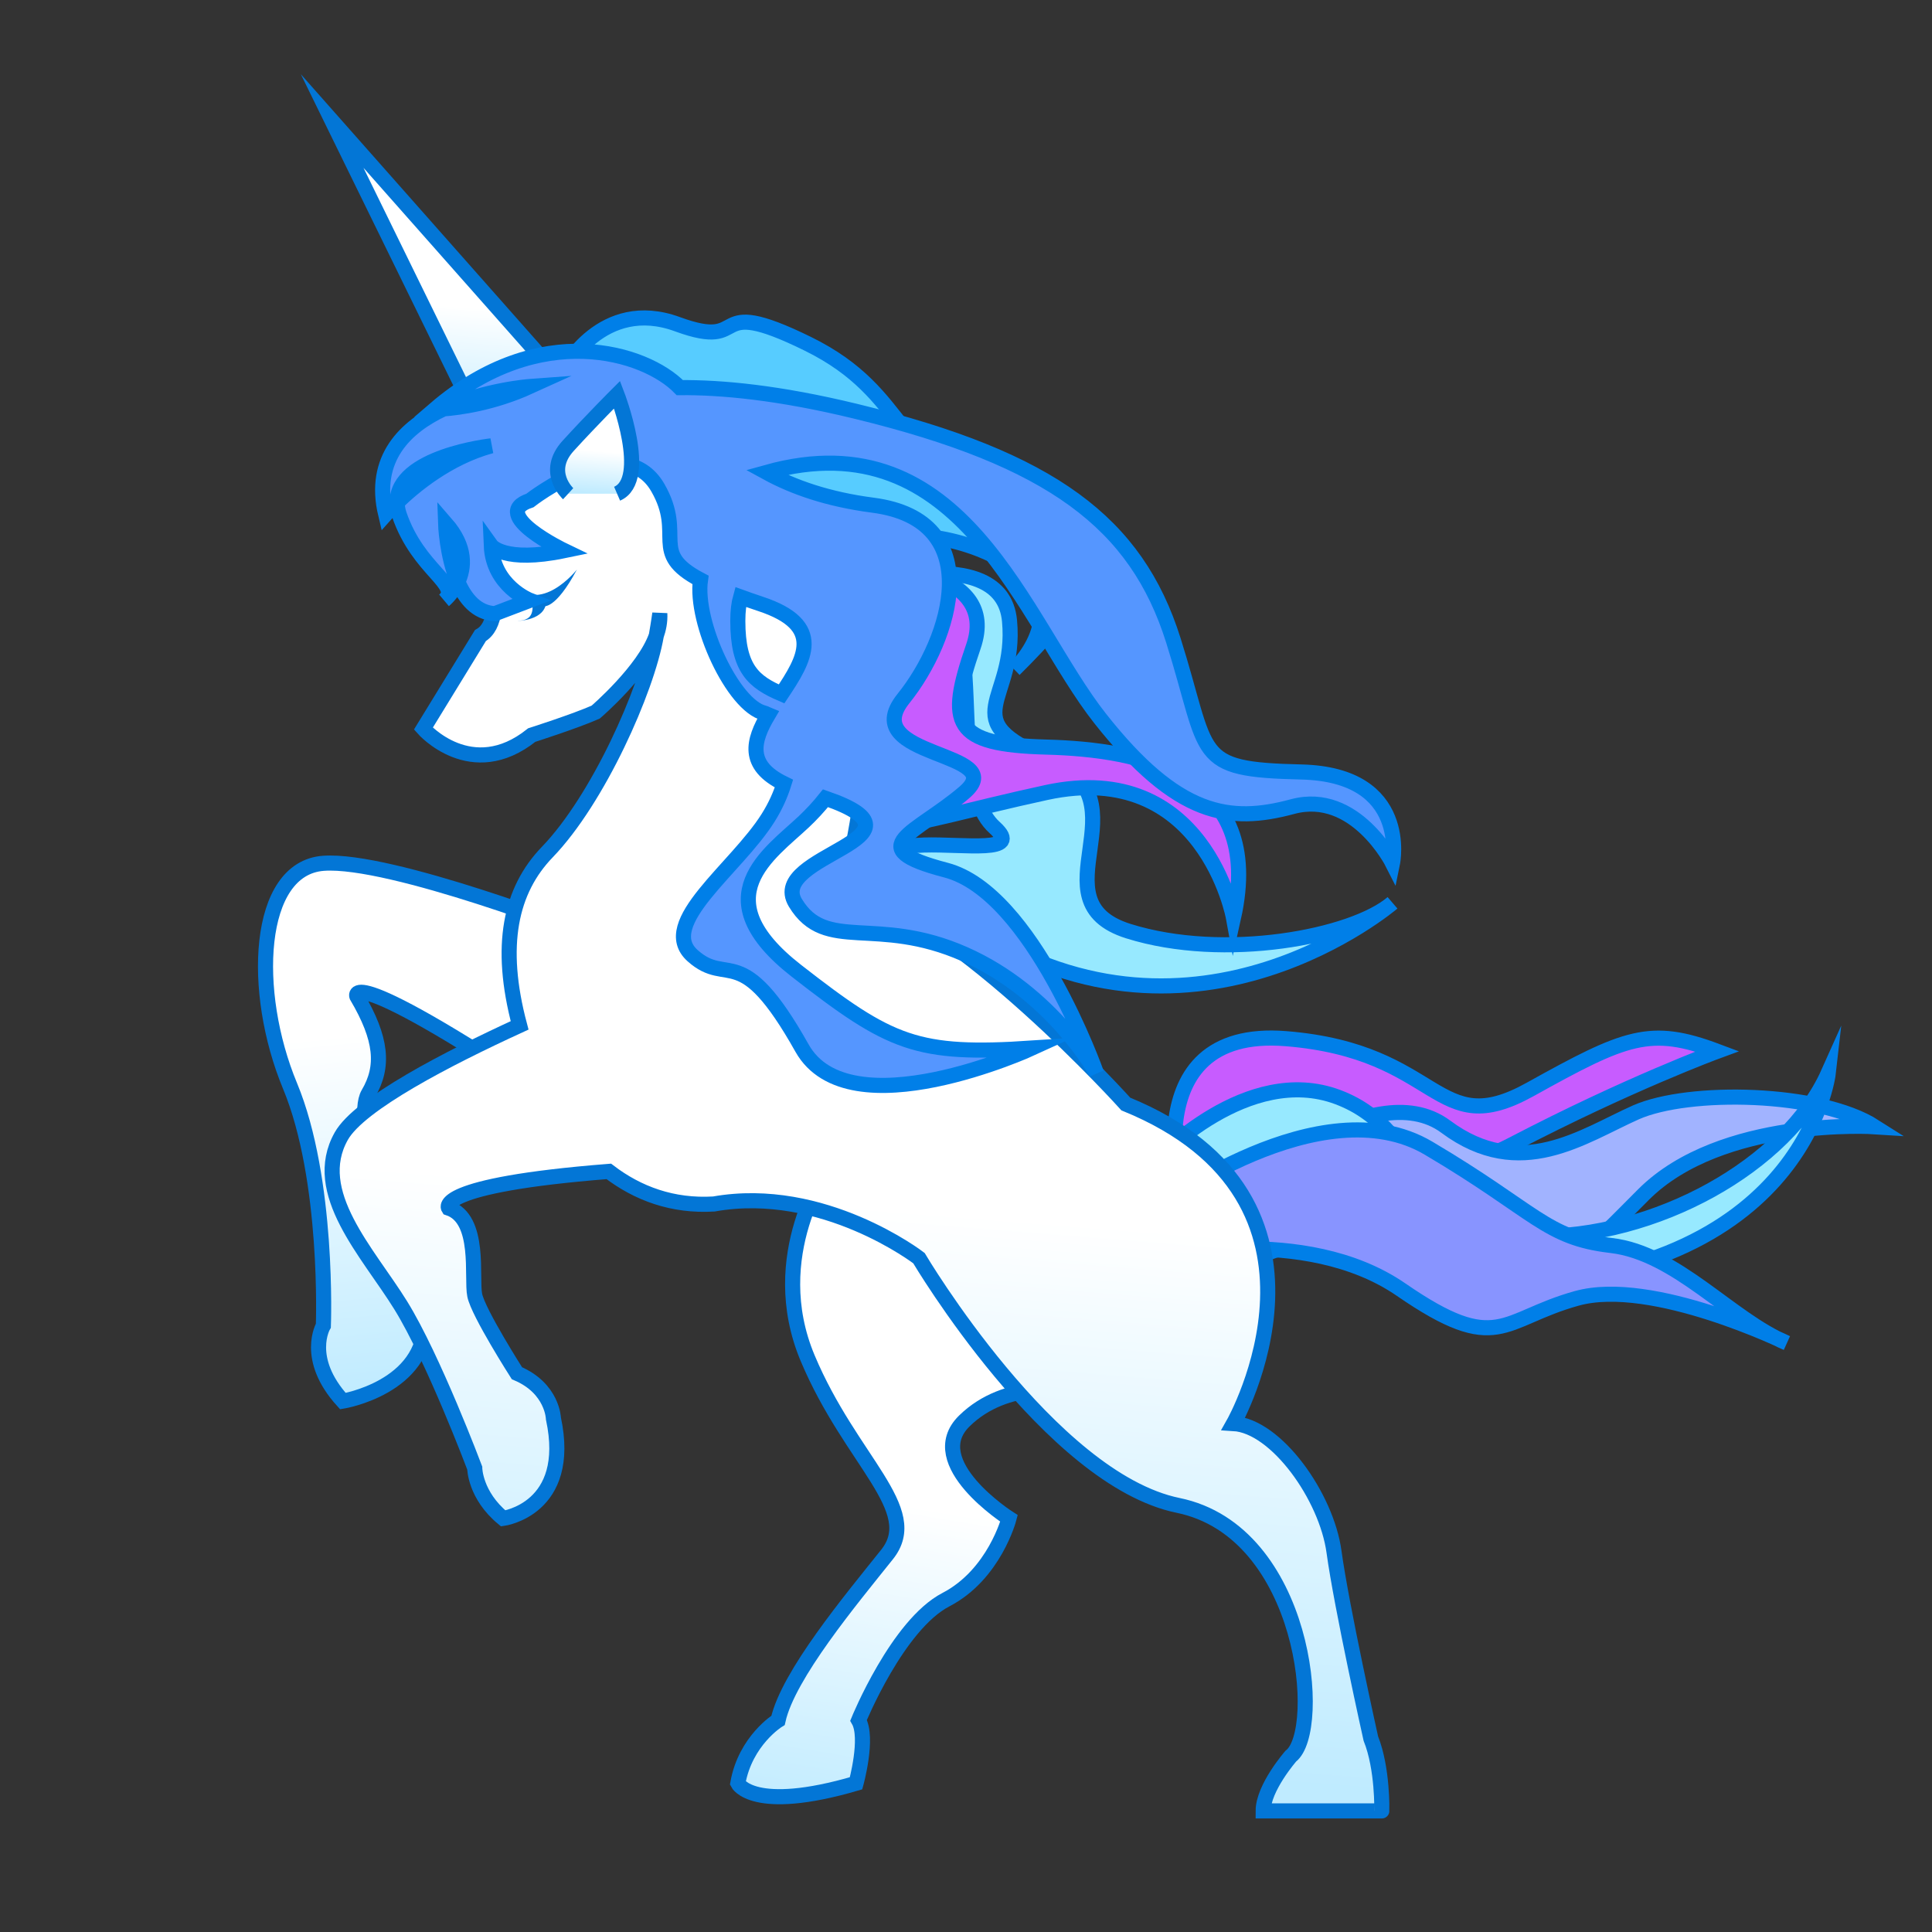 <?xml version="1.0" encoding="UTF-8"?>
<!-- Generated by phantom_svg. -->
<svg id="phantom_svg" width="64px" height="64px" xmlns="http://www.w3.org/2000/svg" xmlns:xlink="http://www.w3.org/1999/xlink" version="1.1">
  <rect width="100%" height="100%" fill="#333333" stroke="none"/>
  <defs>
    <!-- Images. -->
    <svg id="frame0" viewBox="0 0 64 64" preserveAspectRatio="none" xmlns="http://www.w3.org/2000/svg" xmlns:xlink="http://www.w3.org/1999/xlink" xmlns:dc="http://purl.org/dc/elements/1.1/" xmlns:cc="http://creativecommons.org/ns#" xmlns:rdf="http://www.w3.org/1999/02/22-rdf-syntax-ns#" xmlns:svg="http://www.w3.org/2000/svg" xmlns:sodipodi="http://sodipodi.sourceforge.net/DTD/sodipodi-0.dtd" xmlns:inkscape="http://www.inkscape.org/namespaces/inkscape">
      <defs id="frame0_defs64"/>
      <sodipodi:namedview pagecolor="#ffffff" bordercolor="#666666" borderopacity="1" objecttolerance="10" gridtolerance="10" guidetolerance="10" inkscape:pageopacity="0" inkscape:pageshadow="2" inkscape:window-width="640" inkscape:window-height="480" id="frame0_namedview62"/>
      <g id="frame0_g3">
        <linearGradient id='frame0_SVGID_1_' gradientUnits='userSpaceOnUse' x1='14.776' y1='10.122' x2='14.433' y2='14.401'>
          <stop offset='0' style='stop-color:#FFFFFF' id='frame0_stop6'/>
          <stop offset='1' style='stop-color:#BFEBFF' id='frame0_stop8'/>
        </linearGradient>
        <polygon fill-rule='evenodd' clip-rule='evenodd' fill='url(#frame0_SVGID_1_)' stroke='#0376D6' stroke-width='0.5' stroke-miterlimit='10' points='   11.003,4.009 18.821,12.847 16.273,14.77  ' id='frame0_polygon10'/>
        <path fill-rule='evenodd' clip-rule='evenodd' fill='#57CCFF' stroke='#007FE8' stroke-width='0.5' stroke-miterlimit='10' d='   M18.691,12.24c0,0,1.25-2.417,3.75-1.5s0.879-1.041,4.314,0.646s2.756,3.924,6.669,5.348s2.175,3.464,0.179,5.443   c0,0,2.571-2.432-1.058-3.938s-7.44,0.911-8.104-1.885S18.691,12.24,18.691,12.24z' id='frame0_path12'/>
        <path fill-rule='evenodd' clip-rule='evenodd' fill='#C75CFF' stroke='#007FE8' stroke-width='0.5' stroke-miterlimit='10' d='   M39.198,40.018c0,0-1.773-6.027,3.401-5.611c5.175,0.418,4.919,3.445,8.089,1.682s3.977-2.098,6.198-1.264   c0,0-2.944,1.082-6.778,3.082s-5.714-0.174-7.509,2.564C40.805,43.211,39.198,40.018,39.198,40.018z' id='frame0_path14'/>
        <path fill-rule='evenodd' clip-rule='evenodd' fill='#A1B3FF' stroke='#007FE8' stroke-width='0.5' stroke-miterlimit='10' d='   M40.861,39.574c0,0,4.571-4.084,7.034-2.25c2.463,1.832,4.546,0.303,6.296-0.475c1.75-0.775,6.084-0.693,7.917,0.475   c0,0-5.084-0.334-7.667,2.25c-2.583,2.582-3.698,4.115-9.058,2.1c-5.359-2.018-5.894,3.9-5.894,3.9L40.861,39.574z' id='frame0_path16'/>
        <path fill-rule='evenodd' clip-rule='evenodd' fill='#97E9FF' stroke='#007FE8' stroke-width='0.5' stroke-miterlimit='10' d='   M38.333,38.406c0,0,2.983-3.189,5.983-2.063c3,1.125,2.465,4.541,6.482,4.615c4.018,0.072,8.393-2.344,9.768-5.416   c0,0-0.801,7.117-11.807,7.021c0,0-7.256-3.117-10.068-1.605C35.879,42.469,38.333,38.406,38.333,38.406z' id='frame0_path18'/>
        <path fill-rule='evenodd' clip-rule='evenodd' fill='#97E9FF' stroke='#007FE8' stroke-width='0.5' stroke-miterlimit='10' d='   M28.129,19.476c0,0,5.063-1.623,5.313,1.092s-1.935,3.233,1.332,4.589s-0.582,4.688,2.605,5.688s7.438,0.188,8.75-0.938   c0,0-6.493,5.562-13.809,0.875c-7.316-4.688,2.559-1.625,0.622-3.375s0.438-9.375-3.313-6.563L28.129,19.476z' id='frame0_path20'/>
        <path fill-rule='evenodd' clip-rule='evenodd' fill='#8894FF' stroke='#007FE8' stroke-width='0.5' stroke-miterlimit='10' d='   M38.333,40.008c0,0,5.426-4.082,8.99-1.973c3.564,2.107,3.879,2.973,6.046,3.223s3.97,2.459,5.818,3.229   c0,0-4.449-2.174-6.955-1.477c-2.506,0.695-2.606,1.926-5.818-0.289c-3.212-2.213-8.081-1.047-8.081-1.047V40.008z' id='frame0_path22'/>
        <path fill-rule='evenodd' clip-rule='evenodd' fill='#C75CFF' stroke='#007FE8' stroke-width='0.5' stroke-miterlimit='10' d='   M29.108,18.74c0,0,4.021,0.114,3.135,2.682c-0.885,2.568-0.688,3.244,2.419,3.326s7.265,0.87,6.199,5.659   c0,0-0.962-5.288-6.199-4.154s-6.266,1.985-6.137-0.679S29.108,18.74,29.108,18.74z' id='frame0_path24'/>
        <linearGradient id='frame0_SVGID_2_' gradientUnits='userSpaceOnUse' x1='29.873' y1='49.822' x2='28.061' y2='60.697'>
          <stop offset='0' style='stop-color:#FFFFFF' id='frame0_stop27'/>
          <stop offset='1' style='stop-color:#BFEBFF' id='frame0_stop29'/>
        </linearGradient>
        <path fill-rule='evenodd' clip-rule='evenodd' fill='url(#frame0_SVGID_2_)' stroke='#0376D6' stroke-width='0.5' stroke-miterlimit='10' d='   M27.441,38.658c0,0-2.121,2.92-0.686,6.334s3.825,5.006,2.63,6.502s-3.278,3.99-3.611,5.494c0,0-1.083,0.668-1.333,2.086   c0,0,0.5,1,3.917,0c0,0,0.417-1.506,0.083-2.086c0,0,1.289-3.164,2.895-3.998s2.089-2.691,2.089-2.691s-2.89-1.842-1.483-3.225   c1.406-1.385,3.477-1,3.477-1S32.025,38.658,27.441,38.658z' id='frame0_path31'/>
        <linearGradient id='frame0_SVGID_3_' gradientUnits='userSpaceOnUse' x1='14.315' y1='34.004' x2='15.502' y2='46.003'>
          <stop offset='0' style='stop-color:#FFFFFF' id='frame0_stop34'/>
          <stop offset='1' style='stop-color:#BFEBFF' id='frame0_stop36'/>
        </linearGradient>
        <path fill-rule='evenodd' clip-rule='evenodd' fill='url(#frame0_SVGID_3_)' stroke='#0376D6' stroke-width='0.5' stroke-miterlimit='10' d='   M19.375,30.938c0,0-6.44-2.506-8.663-2.34s-2.4,4.257-1.106,7.371c1.293,3.113,1.106,7.945,1.106,7.945s-0.642,1.084,0.647,2.5   c0,0,2.746-0.453,2.726-2.686c0,0-0.122-1.371-1.042-2.416c0,0-1.373-4.182-0.842-5.082c0.531-0.898,0.453-1.816-0.383-3.233   c0,0-0.459-1.299,7.914,4.417L19.375,30.938z' id='frame0_path38'/>
        <linearGradient id='frame0_SVGID_4_' gradientUnits='userSpaceOnUse' x1='29.139' y1='39.992' x2='27.701' y2='57.929'>
          <stop offset='0' style='stop-color:#FFFFFF' id='frame0_stop41'/>
          <stop offset='1' style='stop-color:#BFEBFF' id='frame0_stop43'/>
        </linearGradient>
        <path fill-rule='evenodd' clip-rule='evenodd' fill='url(#frame0_SVGID_4_)' stroke='#0376D6' stroke-width='0.5' stroke-miterlimit='10' d='   M45.411,57.592c0,0-0.97-4.352-1.22-6.186c-0.25-1.832-1.91-4.166-3.33-4.25c0,0,4.201-7.418-3.567-10.584   c0,0-5.519-6.138-9.353-7.235c0,0,2.482-8.41-1.593-11.847s-6.376-3.166-10.434,0c0,0,1.057,2.962,0,3.564l-1.89,3.083   c0,0,1.591,1.811,3.591,0.213c0,0,1.423-0.454,2.117-0.76c0,0,1.606-1.376,2.009-2.534c0.079-0.45,0.116-0.734,0.116-0.734   c0.013,0.278-0.04,0.515-0.116,0.734c-0.314,1.797-1.926,5.425-3.61,7.169c-1.222,1.265-1.623,3.098-0.918,5.742   c-2.381,1.092-5.303,2.598-5.907,3.668c-1.053,1.865,0.885,3.855,1.968,5.605s2.452,5.391,2.452,5.391s0.005,0.895,0.943,1.668   c0,0,2.307-0.309,1.664-3.309c0,0-0.026-1-1.209-1.5c0,0-1.279-2-1.398-2.584c-0.119-0.582,0.214-2.527-0.869-2.889   c0,0-0.485-0.756,5.311-1.213c0.956,0.732,2.114,1.162,3.478,1.08c3.628-0.645,6.795,1.793,6.795,1.793s4.337,7.318,8.585,8.191   c4.248,0.871,4.819,7.471,3.735,8.305c0,0-0.917,1.049-0.917,1.816h3.93C45.774,59.99,45.811,58.592,45.411,57.592z' id='frame0_path45'/>
        <g id='frame0_g47'>
          <path fill-rule='evenodd' clip-rule='evenodd' fill='#0376D6' d='M16.91,19.306c0,0,0.435,0.773,1.088,0.773    c0,0,0.388,0.146,1.113-1.212C19.11,18.867,17.894,20.424,16.91,19.306z' id='frame0_path49'/>
          <path fill-rule='evenodd' clip-rule='evenodd' fill='#0376D6' d='M17.616,19.826c0.11,0.612-0.12,0.722-0.478,0.742    c0,0,0.917-0.005,0.956-0.63L17.616,19.826z' id='frame0_path51'/>
        </g>
        <path fill-rule='evenodd' clip-rule='evenodd' fill='#5596FF' stroke='#007FE8' stroke-width='0.5' stroke-miterlimit='10' d='   M43.107,25.573c-3.625-0.083-3.018-0.495-4.241-4.37s-4.026-6-10.516-7.578c-2.561-0.623-4.459-0.797-5.83-0.784   c-1.136-1.168-4.636-2.276-8.117,0.718c0,0,0.11-0.001,0.294-0.015c1.342-0.63,2.857-0.741,2.857-0.741   c-1.223,0.556-2.345,0.702-2.857,0.741c-1.259,0.591-2.366,1.637-1.922,3.493c0,0,0.144-0.163,0.382-0.393   c-0.03-1.531,3.117-1.875,3.117-1.875c-1.433,0.39-2.561,1.337-3.117,1.875c0.002,0.124,0.019,0.253,0.066,0.393   c0.635,1.869,2.092,2.328,1.488,2.849c0,0,0.276-0.227,0.456-0.611c-0.374-0.865-0.408-1.947-0.408-1.947   c0.701,0.802,0.623,1.487,0.408,1.947c0.24,0.556,0.62,1.023,1.226,1.054l1.161-0.442c0,0-1.224-0.474-1.28-1.813   c0,0,0.418,0.583,2.418,0.167c0,0-2.516-1.207-1.138-1.661c0,0,3.09-2.423,4.239-0.423c0.914,1.591-0.313,2.145,1.411,3.053   c-0.199,1.413,1.085,4.167,2.113,4.411c0.048,0.011,0.085,0.041,0.13,0.059c-0.507,0.854-0.731,1.67,0.523,2.278   c-0.113,0.363-0.281,0.745-0.527,1.136c-1.063,1.688-3.688,3.5-2.5,4.563s1.591-0.561,3.625,3.062c1.563,2.783,7.625,0,7.625,0   c-3.824,0.25-4.688-0.125-7.813-2.562c-3.125-2.438-0.875-3.875,0.25-4.938c0.244-0.23,0.492-0.496,0.716-0.777   c3.833,1.328-1.962,1.876-0.997,3.467c1.01,1.665,2.666,0.406,5.593,1.695s4.378,3.939,4.378,3.939s-2.11-5.97-4.983-6.719   c-2.873-0.75-0.997-1.198,0.605-2.571s-3.607-1.134-2.012-3.115s2.796-5.908-1.013-6.403c-1.494-0.194-2.636-0.597-3.529-1.086   c6.529-1.822,8.522,4.938,11.053,8.148c2.563,3.25,4.291,3.485,6.375,2.923s3.313,1.871,3.313,1.871S46.732,25.657,43.107,25.573z    M25.891,22.987c-0.917-0.394-1.45-0.821-1.45-2.419c0-0.338,0.036-0.593,0.092-0.793c0.204,0.074,0.417,0.149,0.658,0.229   C27.349,20.715,26.652,21.844,25.891,22.987z' id='frame0_path53'/>
        <linearGradient id='frame0_SVGID_5_' gradientUnits='userSpaceOnUse' x1='19.739' y1='14.935' x2='19.626' y2='16.347'>
          <stop offset='0' style='stop-color:#FFFFFF' id='frame0_stop56'/>
          <stop offset='1' style='stop-color:#BFEBFF' id='frame0_stop58'/>
        </linearGradient>
        <path fill-rule='evenodd' clip-rule='evenodd' fill='url(#frame0_SVGID_5_)' stroke='#0376D6' stroke-width='0.5' stroke-miterlimit='10' d='   M18.821,16.355c0,0-0.787-0.723,0-1.586s1.621-1.696,1.621-1.696s1.083,2.814,0,3.282' id='frame0_path60'/>
      </g>
    </svg>
    <!-- Animation. -->
    <symbol id="animation">
      <use xlink:href="#frame0" visibility="hidden">
        <set id="frame0_anim" attributeName="visibility" to="visible" begin="0s;frame0_anim.end" dur="0.1s"/>
      </use>
    </symbol>
  </defs>
  <!-- Main control. -->
  <animate id="controller" begin="0s" dur="0.1s" repeatCount="indefinite"/>
  <use xlink:href="#frame0">
    <set attributeName="xlink:href" to="#animation" begin="controller.begin"/>
    <set attributeName="xlink:href" to="#frame0" begin="controller.end"/>
  </use>
</svg>